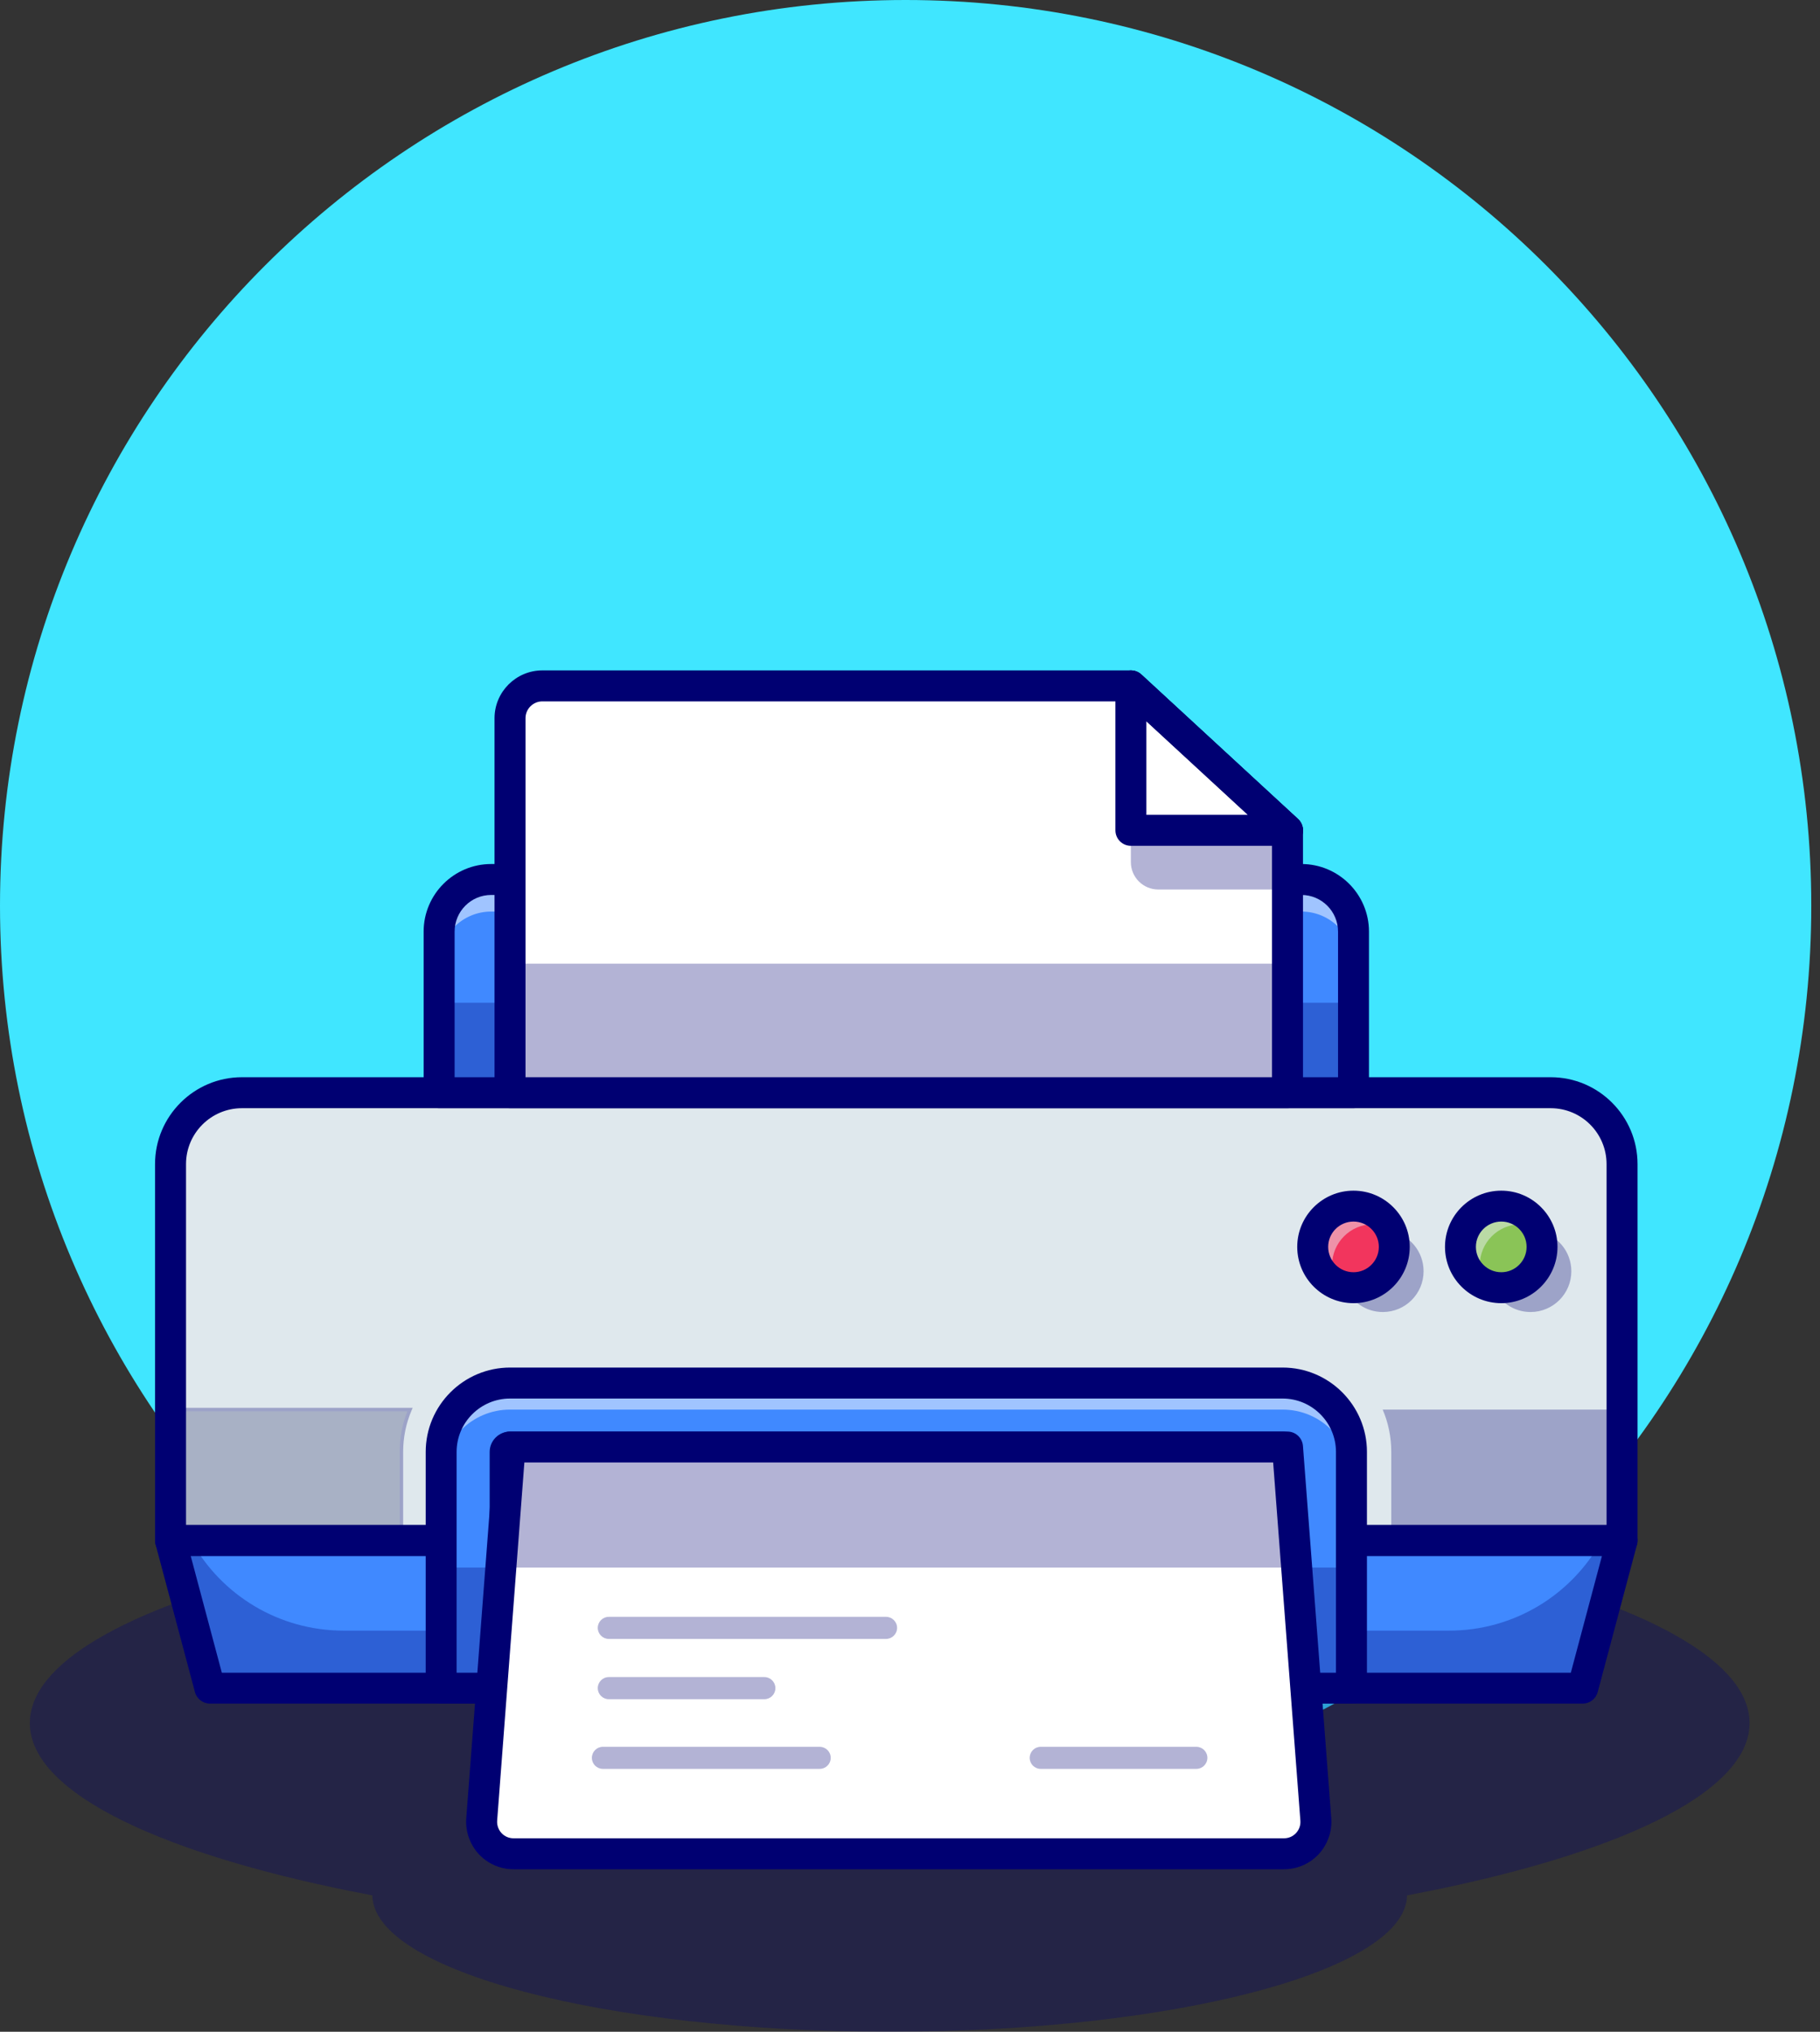<svg width="43" height="48" viewBox="0 0 43 48" fill="none" xmlns="http://www.w3.org/2000/svg">
<rect x="0" y="0" width="43" height="48" fill="#333333" stroke="none"/>
<path d="M42.794 21.397C42.794 33.214 33.214 42.794 21.397 42.794C9.581 42.794 0 33.214 0 21.397C0 9.579 9.581 0 21.397 0C33.214 0 42.794 9.579 42.794 21.397Z" fill="#40E6FF"/>
<g opacity="0.3">
<path d="M41.336 40.707C41.336 42.371 38.158 43.848 33.244 44.777C33.216 46.558 27.755 48 21.02 48C14.286 48 8.825 46.558 8.797 44.777C3.883 43.848 0.705 42.371 0.705 40.707C0.705 37.89 9.8 35.609 21.02 35.609C32.241 35.609 41.336 37.89 41.336 40.707Z" fill="#000072"/>
</g>
<path d="M10.423 36.395H4.03V27.501C4.03 26.569 4.784 25.816 5.715 25.816H36.638C37.569 25.816 38.324 26.569 38.324 27.501V36.395H31.929" fill="#DFE8ED"/>
<path d="M38.366 36.436H31.929V36.353H38.282V27.501C38.282 26.595 37.545 25.858 36.637 25.858H5.715C4.809 25.858 4.072 26.595 4.072 27.501V36.353H10.423V36.436H3.988V27.501C3.988 26.548 4.762 25.774 5.715 25.774H36.637C37.59 25.774 38.366 26.548 38.366 27.501V36.436Z" fill="#000072"/>
<g opacity="0.3">
<path d="M4.03 33.301H9.686C9.556 33.608 9.484 33.947 9.484 34.303V36.395H4.03V33.301Z" fill="#263069"/>
<path fill-rule="evenodd" clip-rule="evenodd" d="M9.525 36.436H3.988V33.259H9.75L9.725 33.318C9.592 33.629 9.525 33.959 9.525 34.303V36.436ZM4.072 36.353H9.442V34.303C9.442 33.969 9.502 33.648 9.624 33.343H4.072V36.353Z" fill="#000072"/>
</g>
<g opacity="0.3">
<path d="M38.324 33.301V36.395H32.871V34.303C32.871 33.947 32.799 33.607 32.668 33.301H38.324Z" fill="#000072"/>
</g>
<path d="M31.929 36.395H38.324L37.395 39.882H31.929H30.419H11.934H10.423H4.96L4.03 36.395H10.423" fill="#4089FF"/>
<g opacity="0.3">
<path d="M38.324 36.395L37.393 39.882H4.96L4.03 36.395H4.517C5.224 37.684 6.591 38.523 8.115 38.523H34.239C35.763 38.523 37.13 37.684 37.837 36.395H38.324Z" fill="#000072"/>
</g>
<path d="M38.324 36.76H31.929C31.728 36.76 31.564 36.595 31.564 36.394C31.564 36.192 31.728 36.028 31.929 36.028H37.957V27.501C37.957 26.772 37.366 26.181 36.638 26.181H5.715C4.988 26.181 4.395 26.772 4.395 27.501V36.028H10.423C10.626 36.028 10.789 36.192 10.789 36.394C10.789 36.595 10.626 36.76 10.423 36.76H4.03C3.827 36.76 3.663 36.595 3.663 36.394V27.501C3.663 26.37 4.585 25.449 5.715 25.449H36.638C37.77 25.449 38.689 26.37 38.689 27.501V36.394C38.689 36.595 38.525 36.76 38.324 36.76Z" fill="#000072"/>
<path d="M37.394 40.247H4.959C4.794 40.247 4.65 40.136 4.606 39.975L3.676 36.488C3.646 36.378 3.67 36.261 3.74 36.172C3.809 36.081 3.916 36.028 4.03 36.028H10.423C10.626 36.028 10.788 36.192 10.788 36.395C10.788 36.595 10.626 36.76 10.423 36.76H4.506L5.241 39.517H37.113L37.848 36.76H31.929C31.728 36.76 31.564 36.595 31.564 36.395C31.564 36.192 31.728 36.028 31.929 36.028H38.324C38.438 36.028 38.545 36.081 38.614 36.172C38.682 36.261 38.706 36.378 38.677 36.488L37.748 39.975C37.704 40.136 37.56 40.247 37.394 40.247Z" fill="#000072"/>
<path d="M30.303 32.675H12.051C11.152 32.675 10.423 33.403 10.423 34.301V39.882H31.929V34.301C31.929 33.403 31.201 32.675 30.303 32.675Z" fill="#4089FF"/>
<g opacity="0.5">
<path d="M31.929 34.301V34.927C31.929 34.029 31.202 33.301 30.303 33.301H12.051C11.152 33.301 10.423 34.029 10.423 34.927V34.301C10.423 33.403 11.152 32.675 12.051 32.675H30.303C31.202 32.675 31.929 33.403 31.929 34.301Z" fill="white"/>
</g>
<g opacity="0.3">
<path d="M31.929 37.033V39.882H10.423V37.033H31.929Z" fill="#000072"/>
</g>
<path fill-rule="evenodd" clip-rule="evenodd" d="M31.929 40.247H10.423C10.222 40.247 10.058 40.084 10.058 39.882V34.301C10.058 33.202 10.953 32.308 12.051 32.308H30.303C31.402 32.308 32.296 33.202 32.296 34.301V39.882C32.296 40.084 32.132 40.247 31.929 40.247ZM10.788 39.517H31.564V34.301C31.564 33.606 30.998 33.04 30.303 33.04H12.051C11.354 33.04 10.788 33.606 10.788 34.301V39.517Z" fill="#000072"/>
<path fill-rule="evenodd" clip-rule="evenodd" d="M30.419 40.247H11.934C11.733 40.247 11.569 40.084 11.569 39.882V34.301C11.569 34.036 11.785 33.82 12.051 33.82H30.303C30.567 33.82 30.785 34.036 30.785 34.301V39.882C30.785 40.084 30.621 40.247 30.419 40.247ZM12.301 39.517H30.053V34.55H12.301V39.517Z" fill="#000072"/>
<path d="M30.335 43.794H12.135C11.694 43.794 11.348 43.421 11.381 42.982L11.833 37.033L12.051 34.185H30.418L30.634 37.033L31.088 42.982C31.122 43.421 30.775 43.794 30.335 43.794Z" fill="white"/>
<path fill-rule="evenodd" clip-rule="evenodd" d="M30.335 44.161H12.135C11.823 44.161 11.524 44.031 11.312 43.803C11.101 43.573 10.993 43.265 11.016 42.955L11.686 34.157C11.701 33.968 11.86 33.82 12.051 33.82H30.418C30.609 33.82 30.768 33.968 30.784 34.157L31.453 42.955C31.477 43.265 31.368 43.573 31.157 43.803C30.946 44.031 30.646 44.161 30.335 44.161ZM12.389 34.55L11.746 43.01C11.738 43.119 11.775 43.225 11.848 43.305C11.924 43.386 12.024 43.429 12.135 43.429H30.335C30.445 43.429 30.546 43.386 30.621 43.305C30.695 43.225 30.732 43.119 30.723 43.01L30.08 34.55H12.389Z" fill="#000072"/>
<path d="M30.748 20.777H11.606C10.926 20.777 10.374 21.328 10.374 22.009V25.816H31.978V22.009C31.978 21.328 31.428 20.777 30.748 20.777Z" fill="#4089FF"/>
<g opacity="0.3">
<path d="M31.979 23.69V25.816H10.374V23.69H31.979Z" fill="#000072"/>
</g>
<g opacity="0.5">
<path d="M31.979 22.007V22.766C31.979 22.087 31.427 21.535 30.748 21.535H11.606C10.926 21.535 10.374 22.087 10.374 22.766V22.007C10.374 21.328 10.926 20.777 11.606 20.777H30.748C31.427 20.777 31.979 21.328 31.979 22.007Z" fill="white"/>
</g>
<path fill-rule="evenodd" clip-rule="evenodd" d="M31.978 26.181H10.374C10.173 26.181 10.009 26.017 10.009 25.816V22.009C10.009 21.128 10.725 20.412 11.605 20.412H30.748C31.628 20.412 32.344 21.128 32.344 22.009V25.816C32.344 26.017 32.18 26.181 31.978 26.181ZM10.741 25.449H31.613V22.009C31.613 21.531 31.224 21.143 30.748 21.143H11.605C11.128 21.143 10.741 21.531 10.741 22.009V25.449Z" fill="#000072"/>
<path d="M32.943 29.457C32.943 29.989 32.51 30.422 31.978 30.422C31.447 30.422 31.015 29.989 31.015 29.457C31.015 28.926 31.447 28.494 31.978 28.494C32.51 28.494 32.943 28.926 32.943 29.457Z" fill="#F2355D"/>
<path fill-rule="evenodd" clip-rule="evenodd" d="M31.978 30.463C31.423 30.463 30.973 30.013 30.973 29.457C30.973 28.902 31.423 28.452 31.978 28.452C32.534 28.452 32.984 28.902 32.984 29.457C32.984 30.013 32.534 30.463 31.978 30.463ZM31.978 28.536C31.47 28.536 31.056 28.949 31.056 29.457C31.056 29.966 31.47 30.38 31.978 30.38C32.487 30.38 32.901 29.966 32.901 29.457C32.901 28.949 32.487 28.536 31.978 28.536Z" fill="#000072"/>
<path d="M36.433 29.457C36.433 29.989 36.001 30.422 35.47 30.422C34.937 30.422 34.505 29.989 34.505 29.457C34.505 28.926 34.937 28.494 35.47 28.494C36.001 28.494 36.433 28.926 36.433 29.457Z" fill="#8AC457"/>
<path fill-rule="evenodd" clip-rule="evenodd" d="M35.47 30.463C34.914 30.463 34.463 30.013 34.463 29.457C34.463 28.902 34.914 28.452 35.47 28.452C36.024 28.452 36.475 28.902 36.475 29.457C36.475 30.013 36.024 30.463 35.47 30.463ZM35.47 28.536C34.961 28.536 34.547 28.949 34.547 29.457C34.547 29.966 34.961 30.38 35.47 30.38C35.977 30.38 36.391 29.966 36.391 29.457C36.391 28.949 35.977 28.536 35.47 28.536Z" fill="#000072"/>
<g opacity="0.3">
<path d="M33.634 30.033C33.634 30.564 33.204 30.996 32.671 30.996C32.269 30.996 31.924 30.75 31.78 30.4C31.844 30.413 31.909 30.422 31.979 30.422C32.51 30.422 32.942 29.99 32.942 29.459C32.942 29.328 32.916 29.202 32.869 29.088C33.308 29.181 33.634 29.567 33.634 30.033Z" fill="#000072"/>
</g>
<g opacity="0.3">
<path d="M37.125 30.033C37.125 30.564 36.693 30.996 36.161 30.996C35.76 30.996 35.414 30.75 35.269 30.4C35.334 30.413 35.401 30.422 35.468 30.422C36.001 30.422 36.433 29.99 36.433 29.459C36.433 29.328 36.408 29.202 36.359 29.088C36.796 29.181 37.125 29.567 37.125 30.033Z" fill="#000072"/>
</g>
<g opacity="0.5">
<path d="M32.832 29.01C32.711 28.954 32.577 28.924 32.435 28.924C31.904 28.924 31.472 29.356 31.472 29.889C31.472 30.05 31.512 30.202 31.582 30.336C31.247 30.186 31.015 29.849 31.015 29.459C31.015 28.924 31.447 28.494 31.979 28.494C32.35 28.494 32.671 28.703 32.832 29.01Z" fill="#E9F0F4"/>
</g>
<g opacity="0.5">
<path d="M36.324 29.01C36.202 28.954 36.068 28.924 35.927 28.924C35.393 28.924 34.962 29.356 34.962 29.889C34.962 30.05 35.001 30.202 35.071 30.336C34.738 30.184 34.505 29.847 34.505 29.459C34.505 28.924 34.937 28.494 35.468 28.494C35.84 28.494 36.163 28.703 36.324 29.01Z" fill="#E9F0F4"/>
</g>
<path fill-rule="evenodd" clip-rule="evenodd" d="M31.978 30.787C31.246 30.787 30.649 30.191 30.649 29.457C30.649 28.725 31.246 28.129 31.978 28.129C32.711 28.129 33.307 28.725 33.307 29.457C33.307 30.191 32.711 30.787 31.978 30.787ZM31.978 28.859C31.648 28.859 31.38 29.127 31.38 29.457C31.38 29.787 31.648 30.056 31.978 30.056C32.308 30.056 32.577 29.787 32.577 29.457C32.577 29.127 32.308 28.859 31.978 28.859Z" fill="#000072"/>
<path fill-rule="evenodd" clip-rule="evenodd" d="M35.47 30.787C34.736 30.787 34.14 30.191 34.14 29.457C34.14 28.725 34.736 28.129 35.47 28.129C36.202 28.129 36.798 28.725 36.798 29.457C36.798 30.191 36.202 30.787 35.47 30.787ZM35.47 28.859C35.14 28.859 34.87 29.127 34.87 29.457C34.87 29.787 35.14 30.056 35.47 30.056C35.8 30.056 36.068 29.787 36.068 29.457C36.068 29.127 35.8 28.859 35.47 28.859Z" fill="#000072"/>
<path d="M30.419 19.615V25.816H12.051V16.967C12.051 16.547 12.393 16.205 12.813 16.205H26.719L30.419 19.615Z" fill="white"/>
<g opacity="0.3">
<path d="M30.418 21.014H27.365C27.008 21.014 26.718 20.724 26.718 20.367V17.602L30.418 19.551V21.014Z" fill="#000072"/>
</g>
<path fill-rule="evenodd" clip-rule="evenodd" d="M30.418 26.181H12.051C11.848 26.181 11.684 26.017 11.684 25.816V16.967C11.684 16.346 12.192 15.838 12.813 15.838H26.718C26.81 15.838 26.899 15.873 26.966 15.935L30.666 19.347C30.741 19.416 30.785 19.513 30.785 19.615V25.816C30.785 26.017 30.621 26.181 30.418 26.181ZM12.416 25.449H30.053V19.776L26.576 16.57H12.813C12.595 16.57 12.416 16.748 12.416 16.967V25.449Z" fill="#000072"/>
<path d="M30.418 19.615H26.718V16.205L30.418 19.615Z" fill="white"/>
<path fill-rule="evenodd" clip-rule="evenodd" d="M30.418 19.982H26.718C26.516 19.982 26.353 19.818 26.353 19.615V16.205C26.353 16.059 26.439 15.929 26.571 15.87C26.705 15.811 26.859 15.836 26.966 15.935L30.666 19.347C30.777 19.449 30.814 19.608 30.76 19.749C30.705 19.888 30.569 19.982 30.418 19.982ZM27.084 19.25H29.482L27.084 17.039V19.25Z" fill="#000072"/>
<path d="M30.419 19.982C30.33 19.982 30.241 19.948 30.171 19.885L26.471 16.473C26.322 16.337 26.313 16.104 26.449 15.957C26.586 15.808 26.817 15.798 26.966 15.935L30.666 19.347C30.816 19.483 30.824 19.714 30.688 19.863C30.616 19.942 30.517 19.982 30.419 19.982Z" fill="#000072"/>
<g opacity="0.3">
<path d="M30.634 37.033H11.834L12.051 34.185H30.419L30.634 37.033Z" fill="#000072"/>
</g>
<g opacity="0.3">
<path d="M30.418 25.816H12.296V22.766H30.418V25.816Z" fill="#000072"/>
</g>
<g opacity="0.3">
<path d="M19.365 41.789H14.245C14.101 41.789 13.984 41.674 13.984 41.528C13.984 41.384 14.101 41.267 14.245 41.267H19.365C19.509 41.267 19.627 41.384 19.627 41.528C19.627 41.674 19.509 41.789 19.365 41.789Z" fill="#000072"/>
<path d="M20.933 38.719H14.384C14.24 38.719 14.123 38.602 14.123 38.458C14.123 38.314 14.24 38.197 14.384 38.197H20.933C21.077 38.197 21.195 38.314 21.195 38.458C21.195 38.602 21.077 38.719 20.933 38.719Z" fill="#000072"/>
<path d="M18.059 40.143H14.384C14.24 40.143 14.123 40.026 14.123 39.882C14.123 39.738 14.24 39.62 14.384 39.62H18.059C18.203 39.62 18.32 39.738 18.32 39.882C18.32 40.026 18.203 40.143 18.059 40.143Z" fill="#000072"/>
<path d="M28.264 41.789H24.589C24.445 41.789 24.328 41.674 24.328 41.528C24.328 41.384 24.445 41.267 24.589 41.267H28.264C28.408 41.267 28.526 41.384 28.526 41.528C28.526 41.674 28.408 41.789 28.264 41.789Z" fill="#000072"/>
</g>
</svg>
